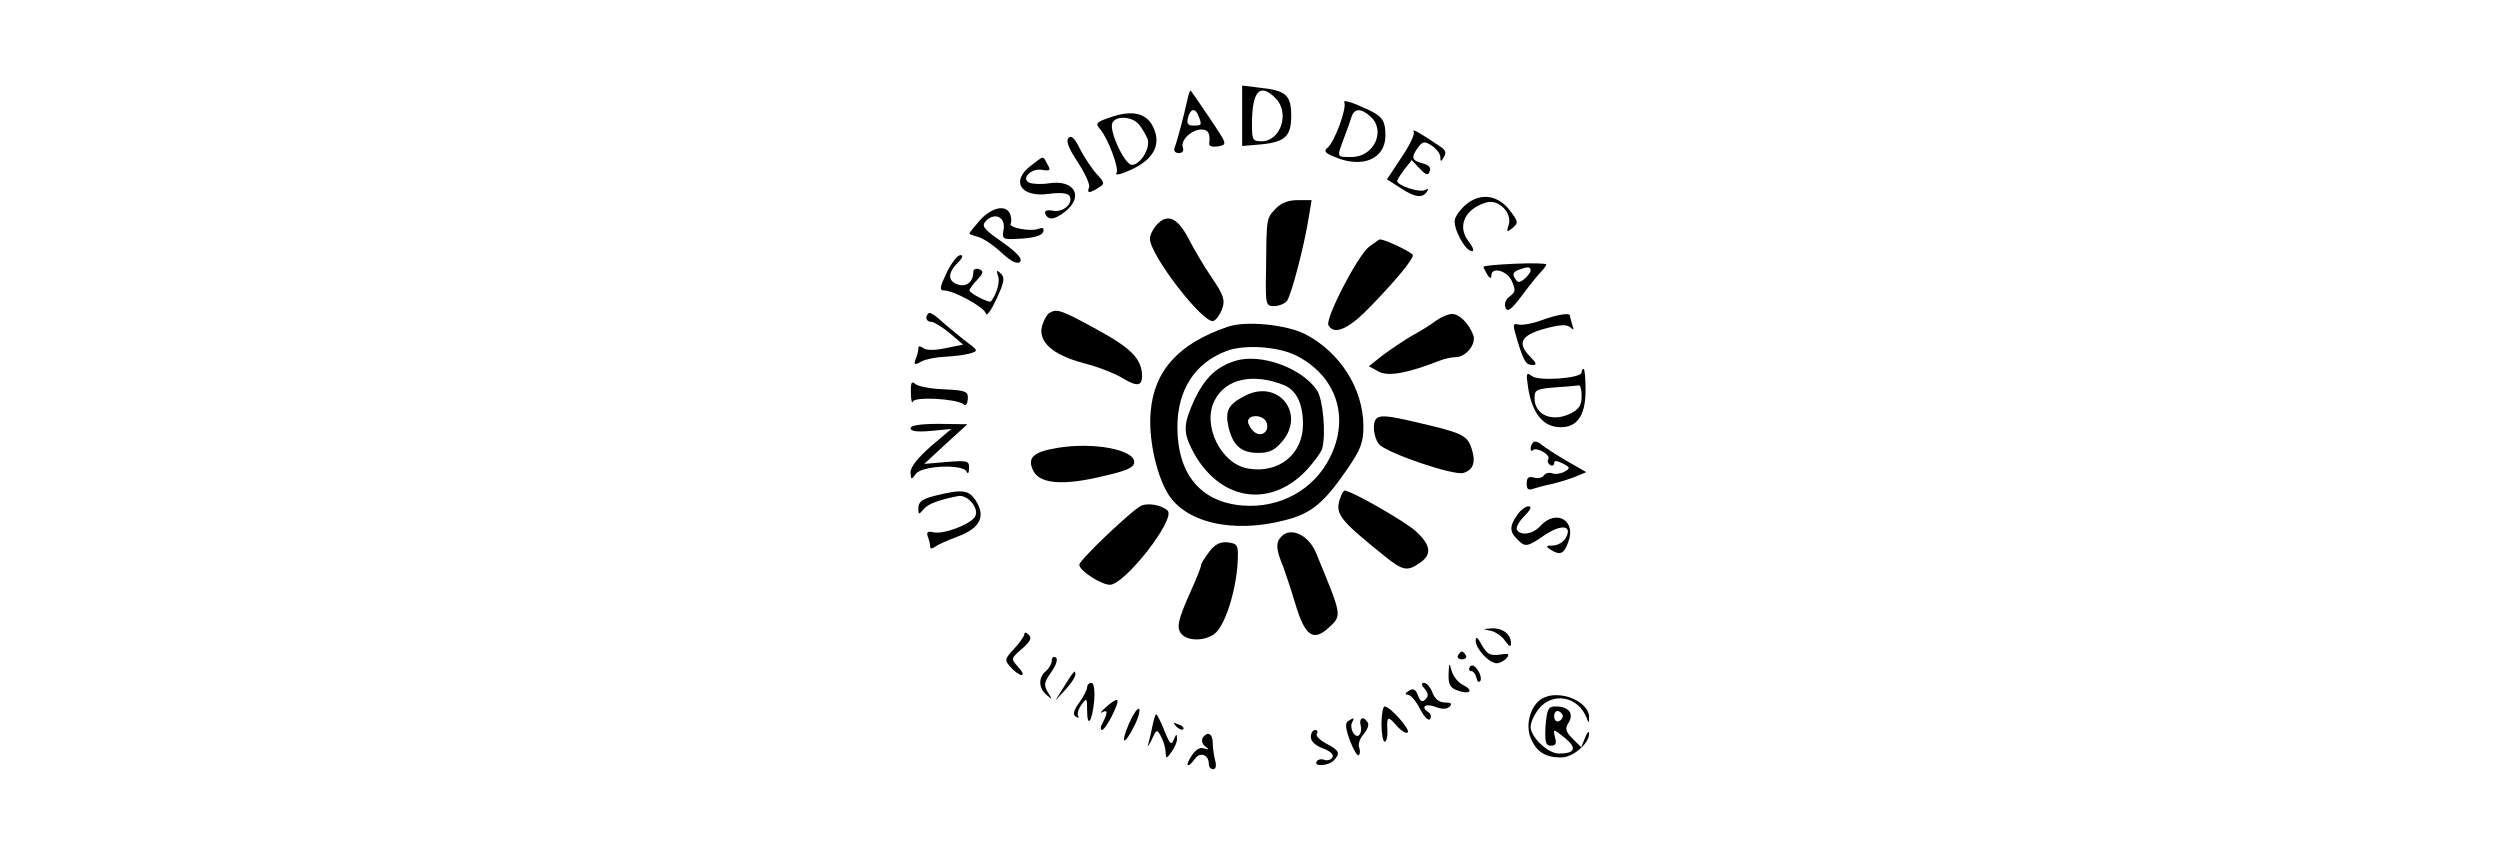 <?xml version="1.0" standalone="no"?>
<!DOCTYPE svg PUBLIC "-//W3C//DTD SVG 20010904//EN"
 "http://www.w3.org/TR/2001/REC-SVG-20010904/DTD/svg10.dtd">
<svg version="1.0" xmlns="http://www.w3.org/2000/svg"
 width="637pt" height="218pt" viewBox="0 0 637 218"
 preserveAspectRatio="xMidYMid meet">

<g transform="translate(0,218) scale(0.1,-0.1)"
fill="#000000" stroke="none">
<path d="M3165 1885 l0 -77 47 4 c63 6 78 21 78 73 0 52 -13 64 -76 71 l-49 6
0 -77z m85 45 c37 -37 14 -110 -36 -110 -22 0 -24 4 -24 43 0 85 20 107 60 67z"/>
<path d="M3025 1924 c-8 -37 -25 -102 -32 -120 -3 -8 1 -14 11 -14 9 0 13 6
10 14 -7 18 22 46 47 46 18 0 23 -10 20 -36 -1 -7 9 -9 23 -7 24 5 23 5 -21
71 -25 37 -47 69 -49 71 -2 2 -6 -10 -9 -25z m29 -40 c9 -23 8 -24 -13 -24
-14 0 -18 5 -14 20 6 24 19 26 27 4z"/>
<path d="M3425 1920 c8 -13 -24 -101 -42 -116 -11 -9 -7 -14 18 -24 70 -30
129 -5 129 54 0 42 -8 52 -63 75 -26 12 -45 16 -42 11z m67 -37 c40 -36 9
-103 -48 -103 -39 0 -38 -2 -20 47 8 21 17 46 20 56 7 21 24 22 48 0z"/>
<path d="M2832 1882 c-39 -13 -42 -16 -29 -31 20 -23 49 -100 42 -112 -4 -5 4
-5 19 1 72 27 98 68 74 117 -17 35 -53 43 -106 25z m70 -19 c8 -10 18 -27 22
-37 8 -23 -18 -66 -40 -66 -18 0 -58 85 -50 106 8 20 50 18 68 -3z"/>
<path d="M3602 1845 c4 -6 -10 -35 -31 -66 l-37 -56 33 -21 c37 -25 58 -28 69
-10 5 7 3 8 -5 4 -12 -8 -71 11 -71 23 0 3 9 17 19 30 l18 23 20 -21 c17 -18
22 -19 26 -7 4 9 -3 16 -19 20 -27 7 -29 15 -11 40 12 16 16 17 35 5 12 -8 22
-21 22 -29 0 -13 2 -13 9 0 7 10 4 18 -7 25 -51 35 -76 49 -70 40z"/>
<path d="M2723 1829 c-8 -8 0 -27 23 -62 19 -29 32 -58 29 -64 -6 -16 0 -16
23 -2 18 11 17 13 -4 36 -12 13 -31 42 -42 63 -13 27 -22 36 -29 29z"/>
<path d="M2628 1759 c-54 -40 -28 -83 44 -73 30 4 48 2 53 -5 11 -19 -16 -43
-42 -38 -14 3 -22 0 -20 -6 6 -19 23 -18 50 3 50 39 25 83 -40 73 -18 -3 -40
-2 -49 1 -25 10 4 39 32 33 20 -3 22 -1 13 14 -12 23 -8 23 -41 -2z"/>
<path d="M3738 1661 c-14 -11 -28 -29 -31 -40 -5 -22 26 -81 44 -81 6 0 2 11
-9 25 -30 38 -10 83 45 99 31 10 67 -27 57 -57 -6 -19 -5 -20 10 -8 15 13 15
16 -7 45 -30 39 -73 45 -109 17z"/>
<path d="M3250 1648 c-23 -25 -23 -22 -24 -150 -2 -94 -1 -98 20 -98 12 0 27
6 33 13 11 14 44 139 56 215 l7 42 -36 0 c-23 0 -42 -7 -56 -22z"/>
<path d="M2497 1619 c-15 -17 -27 -32 -27 -34 0 -2 10 -5 23 -9 12 -3 39 -21
59 -40 25 -23 40 -30 47 -23 7 7 -7 23 -45 50 -50 35 -54 41 -41 55 23 22 50
8 44 -24 -4 -24 -3 -25 46 -22 32 2 52 8 55 17 3 10 0 12 -12 8 -20 -8 -77 3
-71 13 3 5 2 15 -1 24 -10 26 -47 18 -77 -15z"/>
<path d="M2950 1610 c-11 -11 -20 -28 -20 -38 0 -42 136 -218 162 -210 7 3 17
17 22 31 8 22 4 35 -26 79 -20 29 -45 72 -57 95 -28 56 -54 70 -81 43z"/>
<path d="M3488 1551 c-29 -23 -113 -185 -103 -200 15 -26 52 -9 106 47 65 67
109 120 109 132 0 6 -70 40 -84 40 -2 0 -14 -9 -28 -19z"/>
<path d="M2412 1485 c-17 -36 -19 -45 -7 -45 25 0 104 -43 107 -59 2 -8 14 9
27 37 20 43 22 55 11 65 -10 10 -12 9 -7 -6 6 -15 -4 -47 -18 -65 -4 -5 -55
21 -55 28 0 3 9 16 20 27 16 18 17 22 5 27 -8 3 -15 0 -15 -7 0 -25 -17 -39
-39 -32 -26 8 -27 29 -1 55 13 13 15 20 7 20 -7 0 -23 -20 -35 -45z"/>
<path d="M3780 1500 c0 -3 5 -12 10 -20 6 -10 10 -11 10 -2 0 23 40 13 52 -14
10 -22 10 -28 -5 -39 -10 -7 -15 -19 -11 -29 5 -12 14 -6 42 31 20 27 42 54
49 61 7 7 13 16 13 18 0 3 -36 4 -80 2 -44 -2 -80 -5 -80 -8z m120 -9 c0 -5
-7 -14 -16 -22 -13 -10 -17 -10 -24 2 -7 10 -4 16 8 21 24 9 32 9 32 -1z"/>
<path d="M2366 1382 c-10 -10 -6 -22 7 -22 6 0 28 -13 47 -29 l34 -29 -44 -9
c-28 -6 -50 -6 -57 0 -9 6 -13 6 -13 -1 0 -6 -3 -18 -7 -27 -5 -15 -3 -16 15
-6 11 6 38 11 59 12 21 1 49 4 63 8 24 7 24 7 -15 36 -21 17 -49 40 -61 51
-13 12 -25 19 -28 16z"/>
<path d="M2673 1382 c-6 -4 -14 -19 -18 -33 -10 -40 27 -73 105 -94 36 -9 79
-26 96 -36 41 -25 54 -24 54 4 -1 43 -28 70 -116 118 -93 51 -102 53 -121 41z"/>
<path d="M3659 1363 c-13 -10 -40 -27 -59 -37 -19 -11 -52 -33 -74 -49 l-38
-30 25 -14 c25 -13 73 -4 155 28 13 5 31 9 41 9 26 0 53 33 45 56 -11 29 -35
54 -54 54 -10 0 -28 -8 -41 -17z"/>
<path d="M3925 1363 c-22 -8 -47 -12 -56 -10 -15 4 -15 0 -3 -40 17 -55 22
-63 40 -63 10 0 9 5 -6 20 -35 35 -26 55 34 72 40 11 58 12 67 4 9 -8 10 -7 5
7 -3 10 -6 21 -6 23 0 8 -35 2 -75 -13z"/>
<path d="M3130 1348 c-125 -42 -189 -111 -198 -216 -6 -65 12 -153 41 -205 43
-78 167 -108 303 -72 66 17 98 44 157 130 35 51 41 68 41 110 -1 96 -60 188
-149 234 -49 24 -148 34 -195 19z m173 -74 c102 -52 137 -157 86 -259 -41 -83
-128 -131 -224 -123 -106 9 -165 80 -165 200 0 95 45 164 126 194 46 17 131
11 177 -12z"/>
<path d="M3149 1261 c-49 -15 -78 -43 -104 -96 -29 -63 -31 -84 -9 -128 66
-132 198 -156 294 -54 18 20 36 44 39 54 10 38 2 125 -13 148 -38 57 -142 95
-207 76z m122 -62 c32 -13 49 -47 49 -100 0 -76 -61 -126 -139 -113 -70 11
-119 111 -86 174 28 55 97 70 176 39z"/>
<path d="M3173 1172 c-43 -22 -52 -38 -43 -79 11 -48 32 -67 76 -67 28 0 42 7
60 28 62 71 -8 161 -93 118z m54 -68 c9 -23 -13 -40 -32 -24 -8 7 -15 19 -15
26 0 19 39 18 47 -2z"/>
<path d="M4030 1231 c0 -15 -111 -23 -127 -9 -14 11 -15 7 -9 -32 10 -60 35
-94 74 -98 48 -5 72 26 72 93 0 30 -2 55 -5 55 -3 0 -5 -4 -5 -9z m0 -61 c0
-22 -7 -33 -27 -43 -47 -24 -93 -5 -93 39 0 21 5 23 53 27 28 2 55 4 60 5 4 1
7 -11 7 -28z"/>
<path d="M2321 1179 c0 -19 3 -29 5 -22 6 13 111 7 129 -7 6 -5 10 1 11 13 1
20 -4 22 -59 25 -33 1 -66 7 -74 13 -10 9 -13 5 -12 -22z"/>
<path d="M3507 1113 c-11 -10 -7 -47 6 -64 16 -22 192 -82 216 -74 26 8 32 29
20 64 -11 33 -27 39 -144 66 -68 16 -89 18 -98 8z"/>
<path d="M2320 1089 c0 -8 17 -10 52 -7 l52 5 -52 -44 c-33 -29 -52 -53 -52
-66 1 -20 2 -21 14 -4 16 21 121 25 129 5 3 -7 6 -3 6 8 1 20 -3 21 -56 17
l-58 -5 55 51 55 50 -72 1 c-48 0 -73 -4 -73 -11z"/>
<path d="M3907 1053 c-4 -3 -7 -11 -7 -16 0 -6 3 -7 6 -4 9 9 46 -12 39 -23
-3 -5 -1 -11 5 -15 5 -3 10 -1 10 5 0 7 6 7 22 -1 19 -10 20 -12 4 -21 -9 -5
-24 -7 -31 -4 -8 3 -17 0 -21 -5 -3 -6 -15 -9 -25 -6 -14 4 -19 0 -19 -15 0
-15 4 -18 18 -13 9 3 31 9 47 12 17 4 43 12 58 18 l29 12 -49 28 c-26 15 -55
34 -64 41 -9 8 -19 11 -22 7z"/>
<path d="M2696 1039 c-63 -10 -80 -25 -63 -59 17 -33 76 -38 179 -13 61 14 78
22 78 36 0 31 -103 51 -194 36z"/>
<path d="M2383 917 c-33 -8 -43 -16 -43 -31 0 -18 1 -18 13 -4 11 14 38 24 88
34 25 5 56 -33 43 -53 -13 -20 -82 -46 -107 -39 -13 3 -17 0 -13 -11 3 -8 6
-19 6 -25 0 -7 4 -7 13 -1 6 5 33 17 60 27 55 21 69 51 43 91 -18 27 -34 29
-103 12z"/>
<path d="M3416 914 c-16 -43 -6 -56 112 -151 46 -37 58 -40 90 -17 31 21 28
45 -10 80 -27 25 -165 104 -182 104 -2 0 -7 -7 -10 -16z"/>
<path d="M2909 892 c-22 -9 -159 -139 -159 -151 0 -15 56 -51 78 -51 38 0 169
168 147 189 -15 14 -48 20 -66 13z"/>
<path d="M3866 868 c-20 -28 -20 -43 0 -62 20 -21 25 -20 69 10 43 29 72 26
55 -6 -6 -11 -21 -20 -33 -20 -18 0 -19 -2 -7 -10 25 -16 35 -12 46 19 21 55
-31 85 -71 41 -19 -21 -50 -26 -60 -10 -3 5 5 21 19 35 16 16 20 25 11 25 -8
0 -21 -10 -29 -22z"/>
<path d="M3265 813 c-15 -15 -14 -33 5 -78 4 -11 18 -52 30 -92 25 -84 46 -99
86 -62 34 32 34 28 -33 191 -19 45 -64 66 -88 41z"/>
<path d="M3081 774 c-11 -15 -21 -30 -21 -35 0 -5 -11 -32 -24 -61 -35 -78
-39 -97 -26 -113 18 -21 67 -18 89 4 27 27 54 121 55 191 1 31 -2 35 -25 38
-19 2 -33 -4 -48 -24z"/>
<path d="M3797 573 c13 -2 30 -14 38 -26 11 -15 15 -17 15 -6 0 23 -21 39 -49
38 -24 -2 -24 -2 -4 -6z"/>
<path d="M2610 564 c0 -5 -12 -22 -26 -37 -25 -27 -25 -29 -8 -48 9 -10 22
-19 27 -19 6 0 2 9 -9 21 -19 21 -18 21 10 46 21 18 26 27 17 36 -6 6 -11 7
-11 1z"/>
<path d="M3760 548 c0 -21 34 -58 54 -58 7 0 18 6 25 13 8 11 5 13 -18 9 -24
-3 -32 1 -45 24 -11 20 -15 24 -16 12z"/>
<path d="M3715 510 c-3 -5 1 -10 10 -10 9 0 13 5 10 10 -3 6 -8 10 -10 10 -2
0 -7 -4 -10 -10z"/>
<path d="M2680 497 c0 -8 -7 -20 -15 -27 -20 -16 -19 -44 2 -61 15 -13 15 -12
3 7 -11 19 -10 25 9 52 13 19 17 33 11 37 -5 3 -10 0 -10 -8z"/>
<path d="M3691 462 c-1 -25 4 -35 22 -41 31 -12 44 -1 16 13 -13 6 -26 22 -30
36 -6 23 -7 22 -8 -8z"/>
<path d="M3745 481 c-3 -6 -2 -11 4 -11 5 0 11 -8 13 -17 2 -10 6 -13 10 -8 3
6 0 18 -7 28 -8 12 -15 14 -20 8z"/>
<path d="M2712 432 l-23 -37 26 28 c14 15 25 32 25 38 0 14 -3 11 -28 -29z"/>
<path d="M2770 429 c0 -6 -9 -24 -20 -39 -15 -21 -17 -31 -9 -36 7 -4 10 -3 6
2 -3 5 1 18 9 29 13 18 14 17 14 -15 0 -47 13 -29 18 25 2 28 -1 45 -7 45 -6
0 -11 -5 -11 -11z"/>
<path d="M3630 425 c10 -12 10 -19 2 -27 -8 -8 -13 -6 -19 10 -6 16 -12 19
-23 12 -10 -6 -11 -10 -3 -10 7 0 21 -16 31 -36 11 -21 22 -32 26 -26 3 6 2
13 -4 17 -21 13 -9 24 17 14 18 -7 30 -6 37 1 7 7 3 10 -12 10 -15 0 -26 9
-32 25 -5 14 -15 25 -21 25 -8 0 -8 -5 1 -15z"/>
<path d="M3929 400 c-29 -17 -43 -66 -29 -100 15 -36 37 -50 78 -50 30 0 72
36 71 61 0 8 -5 3 -10 -10 l-10 -25 -22 22 c-18 18 -20 26 -10 41 14 23 0 41
-33 41 -19 0 -22 -6 -26 -50 -2 -41 0 -50 14 -50 12 0 15 6 10 22 -5 22 -5 22
25 -2 32 -26 27 -40 -15 -40 -28 0 -72 42 -72 68 0 11 9 31 21 46 35 44 101
32 122 -24 5 -13 6 -13 6 1 2 42 -77 74 -120 49z m53 -45 c0 -5 -5 -11 -11
-13 -6 -2 -11 4 -11 13 0 9 5 15 11 13 6 -2 11 -8 11 -13z"/>
<path d="M2819 379 c-13 -11 -18 -18 -11 -14 15 8 15 0 2 -26 -6 -10 -7 -19
-2 -19 9 0 45 70 39 76 -2 3 -15 -5 -28 -17z"/>
<path d="M2877 337 c-23 -53 -14 -60 12 -9 12 23 17 43 13 46 -4 2 -15 -14
-25 -37z"/>
<path d="M3520 335 c0 -25 4 -45 8 -45 5 0 8 14 7 30 -2 36 2 37 26 8 11 -11
22 -18 26 -14 7 7 -45 66 -59 66 -4 0 -8 -20 -8 -45z"/>
<path d="M2937 333 c-3 -16 -8 -37 -11 -48 -4 -11 0 -7 8 9 13 29 14 29 25 8
6 -11 11 -29 11 -39 1 -17 2 -17 15 1 8 11 15 27 14 35 0 12 -2 11 -8 -3 -6
-16 -10 -13 -24 22 -9 23 -19 42 -21 42 -2 0 -6 -12 -9 -27z"/>
<path d="M3434 342 c-7 -5 -5 -21 6 -50 9 -23 19 -40 22 -36 4 3 4 12 1 20 -3
8 2 23 12 34 9 10 14 24 10 29 -11 18 -23 12 -18 -8 3 -10 0 -21 -5 -25 -11
-7 -25 21 -16 35 6 11 3 11 -12 1z"/>
<path d="M2997 329 c7 -7 15 -10 18 -7 3 3 -2 9 -12 12 -14 6 -15 5 -6 -5z"/>
<path d="M3340 302 c0 -11 12 -22 31 -29 19 -7 28 -16 24 -23 -4 -6 -13 -9
-21 -6 -7 3 -16 1 -19 -4 -9 -14 29 -12 43 2 18 18 15 26 -18 43 -17 9 -28 20
-25 25 4 6 1 10 -4 10 -6 0 -11 -8 -11 -18z"/>
<path d="M3064 299 c-3 -6 0 -16 7 -21 11 -8 10 -9 -3 -5 -10 4 -22 -3 -32
-19 -18 -27 -10 -34 9 -7 13 18 35 10 35 -13 0 -8 5 -14 11 -14 7 0 9 9 5 23
-3 12 -6 32 -6 45 0 23 -14 30 -26 11z"/>
</g>
</svg>
